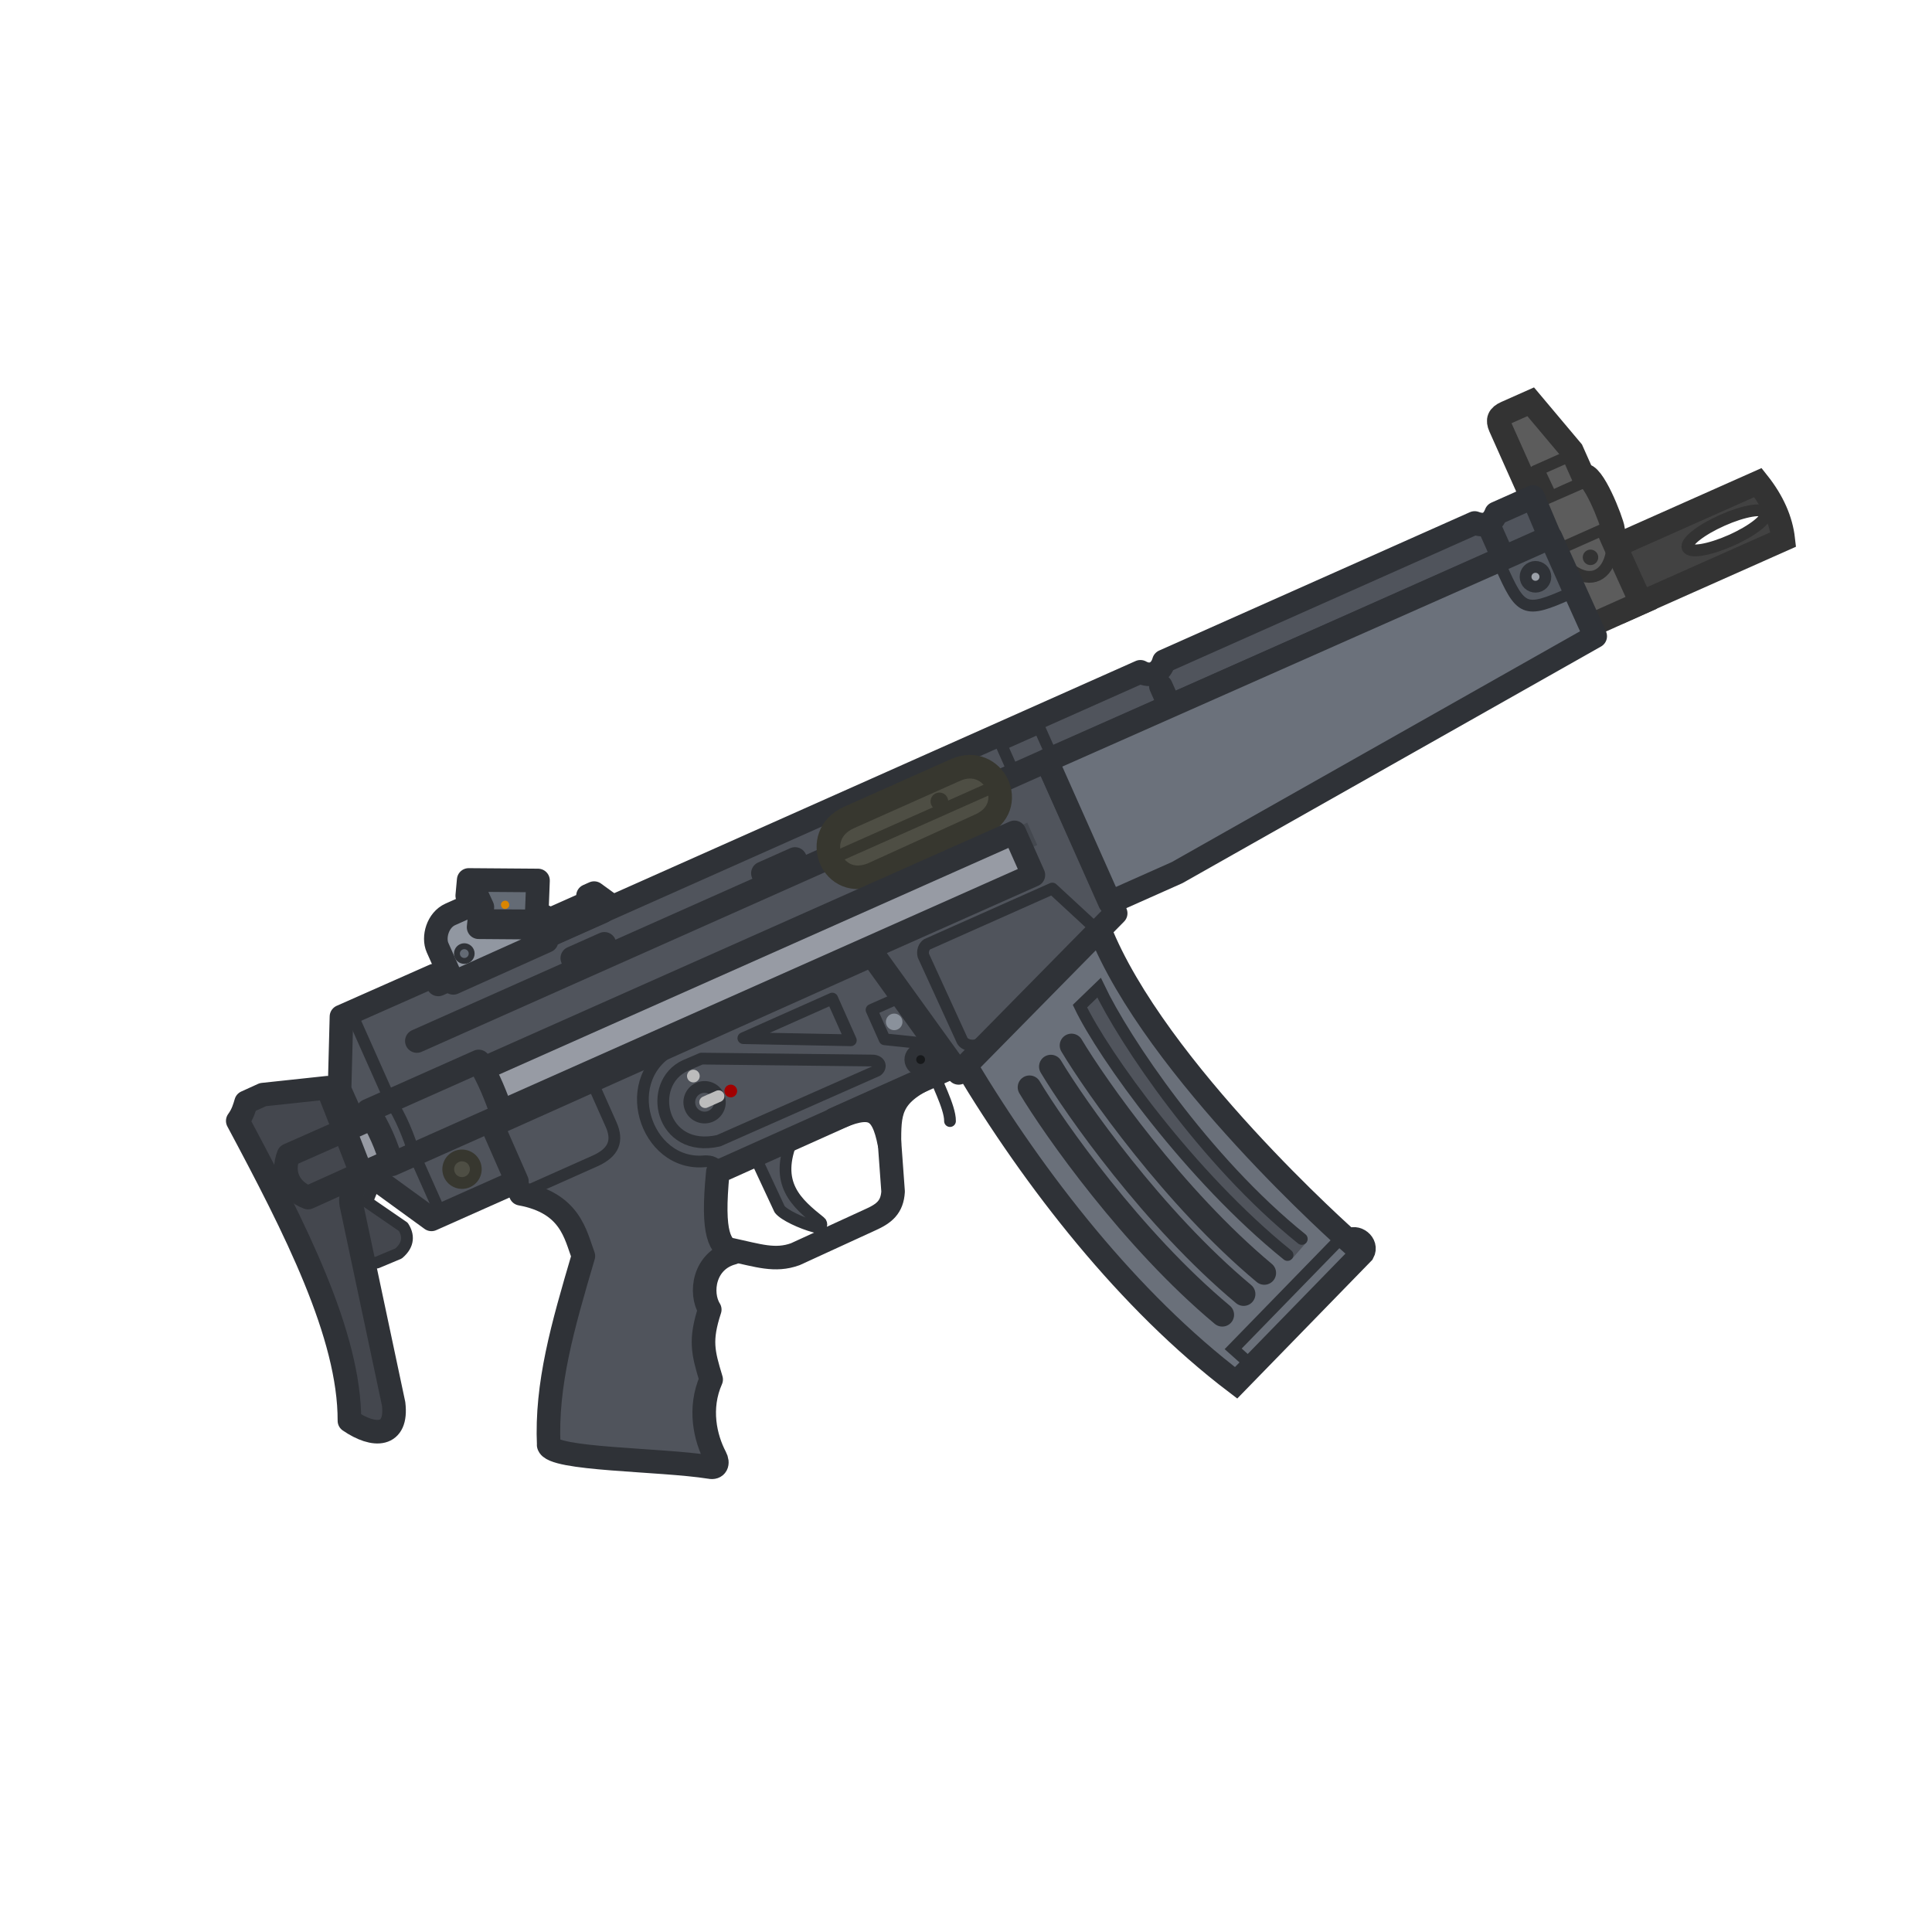 <?xml version="1.0" encoding="UTF-8" standalone="no"?>
<!-- Created with Inkscape (http://www.inkscape.org/) -->

<svg
   width="110"
   height="110"
   viewBox="0 0 29.104 29.104"
   version="1.1"
   id="svg1"
   xml:space="preserve"
   inkscape:version="1.3.2 (091e20e, 2023-11-25, custom)"
   sodipodi:docname="hk53.svg"
   xmlns:inkscape="http://www.inkscape.org/namespaces/inkscape"
   xmlns:sodipodi="http://sodipodi.sourceforge.net/DTD/sodipodi-0.dtd"
   xmlns="http://www.w3.org/2000/svg"
   xmlns:svg="http://www.w3.org/2000/svg"><sodipodi:namedview
     id="namedview1"
     pagecolor="#5d5d5d"
     bordercolor="#000000"
     borderopacity="0.25"
     inkscape:showpageshadow="2"
     inkscape:pageopacity="0.0"
     inkscape:pagecheckerboard="0"
     inkscape:deskcolor="#232323"
     inkscape:document-units="px"
     inkscape:zoom="4.8166668"
     inkscape:cx="68.927334"
     inkscape:cy="72.145327"
     inkscape:window-width="1920"
     inkscape:window-height="1009"
     inkscape:window-x="-8"
     inkscape:window-y="-8"
     inkscape:window-maximized="1"
     inkscape:current-layer="layer4"
     showguides="false" /><defs
     id="defs1"><inkscape:path-effect
       effect="powerclip"
       id="path-effect33"
       is_visible="true"
       lpeversion="1"
       inverse="true"
       flatten="false"
       hide_clip="false"
       message="Use fill-rule evenodd on &lt;b&gt;fill and stroke&lt;/b&gt; dialog if no flatten result after convert clip to paths." /><clipPath
       clipPathUnits="userSpaceOnUse"
       id="clipPath32"><ellipse
         style="display:none;fill:#424242;fill-opacity:1;stroke:none;stroke-width:2.117;stroke-linecap:round;stroke-linejoin:round;stroke-miterlimit:29;stroke-dasharray:none;stroke-opacity:1;paint-order:normal"
         id="ellipse33"
         cx="157.611"
         cy="26.438"
         rx="3.262"
         ry="0.783"
         d="m 160.873,26.438 a 3.262,0.783 0 0 1 -3.262,0.783 3.262,0.783 0 0 1 -3.262,-0.783 3.262,0.783 0 0 1 3.262,-0.783 3.262,0.783 0 0 1 3.262,0.783 z" /><path
         id="lpe_path-effect33"
         style="fill:#424242;fill-opacity:1;stroke:none;stroke-width:2.117;stroke-linecap:round;stroke-linejoin:round;stroke-miterlimit:29;stroke-dasharray:none;stroke-opacity:1;paint-order:normal"
         class="powerclip"
         d="m 140.844,17.468 h 27.606 v 17.706 h -27.606 z m 20.029,8.97 a 3.262,0.783 0 0 0 -3.262,-0.783 3.262,0.783 0 0 0 -3.262,0.783 3.262,0.783 0 0 0 3.262,0.783 3.262,0.783 0 0 0 3.262,-0.783 z" /></clipPath></defs><g
     inkscape:groupmode="layer"
     id="layer2"
     inkscape:label="Layer 2 - Magazine"
     style="display:inline;opacity:1"
     inkscape:highlight-color="#f3eb35"
     transform="matrix(0.19,0,0,0.19,-2.147,-1.432)"><path
       style="display:inline;opacity:1;fill:#6a707a;fill-opacity:1;stroke:#2f3237;stroke-width:1.871;stroke-linecap:round;stroke-linejoin:miter;stroke-miterlimit:29;stroke-dasharray:none;stroke-opacity:1"
       d="m 87.816,91.937 c 5.513,9.2 12.948,18.748 21.488,25.236 l 10.051,-10.32 c 0.38,-0.684 -0.555,-1.408 -1.126,-0.942 0,0 -15.346,-13.551 -19.761,-24.72 z"
       id="path2"
       sodipodi:nodetypes="cccscc" /><path
       style="opacity:1;fill:#6a707a;fill-opacity:1;stroke:#2f3237;stroke-width:1.871;stroke-linecap:round;stroke-linejoin:round;stroke-miterlimit:100;stroke-dasharray:none;stroke-opacity:1"
       d="m 92.925,93.741 c 1.939,3.242 8.133,12.074 15.283,18.038"
       id="path3"
       sodipodi:nodetypes="cc" /><path
       style="display:inline;opacity:1;fill:#6a707a;fill-opacity:1;stroke:#2f3237;stroke-width:1.871;stroke-linecap:round;stroke-linejoin:round;stroke-miterlimit:100;stroke-dasharray:none;stroke-opacity:1"
       d="M 94.617,92.101 C 96.556,95.343 102.75,104.175 109.899,110.139"
       id="path3-4"
       sodipodi:nodetypes="cc" /><path
       style="display:inline;opacity:1;fill:#6a707a;fill-opacity:1;stroke:#2f3237;stroke-width:1.871;stroke-linecap:round;stroke-linejoin:round;stroke-miterlimit:100;stroke-dasharray:none;stroke-opacity:1"
       d="m 96.255,90.426 c 1.939,3.242 8.133,12.074 15.283,18.038"
       id="path3-4-5"
       sodipodi:nodetypes="cc" /><path
       style="fill:none;fill-opacity:1;stroke:#2f3237;stroke-width:0.935;stroke-linecap:round;stroke-linejoin:miter;stroke-miterlimit:29;stroke-dasharray:none;stroke-opacity:1"
       d="m 110.71,115.942 -1.638,-1.462 8.11,-8.332"
       id="path5"
       sodipodi:nodetypes="ccc" /><path
       style="display:inline;opacity:1;fill:#50545c;fill-opacity:1;stroke:none;stroke-width:0.935;stroke-linecap:round;stroke-linejoin:miter;stroke-miterlimit:29;stroke-dasharray:none;stroke-opacity:1;paint-order:normal"
       d="m 113.148,106.864 0.581,0.49 1.181,-1.351 -0.631,-0.413 z"
       id="path6"
       sodipodi:nodetypes="ccccc" /><path
       style="display:inline;opacity:1;fill:#50545c;fill-opacity:1;stroke:#2f3237;stroke-width:0.935;stroke-linecap:round;stroke-linejoin:miter;stroke-miterlimit:29;stroke-dasharray:none;stroke-opacity:1;paint-order:normal"
       d="M 113.38,107.038 C 105.658,100.81 98.782,91.19 96.924,87.309 l 1.516,-1.463 c 1.965,4.134 8.354,13.708 16.071,19.917"
       id="path4"
       sodipodi:nodetypes="cccc" /></g><g
     inkscape:groupmode="layer"
     id="layer3"
     inkscape:label="Layer 3 - Platform"
     style="display:inline;opacity:1"
     transform="translate(-11.314,-7.548)"><path
       style="display:inline;opacity:1;fill:#50545c;fill-opacity:1;stroke:#2f3237;stroke-width:0.177;stroke-linecap:round;stroke-linejoin:round;stroke-miterlimit:29;stroke-dasharray:none;stroke-opacity:1;paint-order:normal"
       d="m 22.68,24.954 0.378,0.81 c 0.067,0.088 0.33,0.21 0.527,0.263 0.125,0.038 0.11,-0.052 0.087,-0.069 -0.355,-0.285 -0.71,-0.576 -0.416,-1.262 z"
       id="path14"
       sodipodi:nodetypes="cccccc"
       inkscape:label="Trigger" /><path
       style="display:inline;opacity:1;fill:#50545c;fill-opacity:1;stroke:#2f3237;stroke-width:0.355;stroke-linecap:round;stroke-linejoin:round;stroke-miterlimit:29;stroke-dasharray:none;stroke-opacity:1;paint-order:normal"
       d="m 19.579,29.315 c 0.046,0.224 1.674,0.214 2.429,0.333 0.096,0.021 0.133,-0.054 0.082,-0.15 -0.153,-0.29 -0.255,-0.736 -0.063,-1.169 -0.124,-0.409 -0.172,-0.592 -0.021,-1.053 -0.157,-0.25 -0.089,-0.74 0.346,-0.854 -0.187,-0.104 -0.321,-0.246 -0.224,-1.22 l 2.317,-1.039 1.217,-0.544 -1.226,-1.702 -5.738,2.565 0.46,1.049 c 0.752,0.138 0.824,0.619 0.944,0.938 -0.313,1.062 -0.563,1.929 -0.522,2.85 z"
       id="path7"
       sodipodi:nodetypes="ccscccccccccccc"
       inkscape:label="Platform" /><g
       id="g9"
       inkscape:label="Hand Guard"
       transform="matrix(0.153,-0.068,0.068,0.153,11.33,22.246)"><path
         style="fill:none;fill-opacity:1;stroke:#2f3237;stroke-width:2.117;stroke-linecap:round;stroke-linejoin:round;stroke-miterlimit:29;stroke-dasharray:none;stroke-opacity:1;paint-order:normal"
         d="m 68.296,42.448 -2.842,7.894 c -0.648,1.251 -1.538,1.486 -2.887,1.489 l -7.443,0.09 c -1.938,-0.137 -3.107,-1.259 -5.097,-2.707"
         id="path8"
         sodipodi:nodetypes="ccccc" /><path
         style="display:inline;fill:none;fill-opacity:1;stroke:#2f3237;stroke-width:2.117;stroke-linecap:round;stroke-linejoin:round;stroke-miterlimit:29;stroke-dasharray:none;stroke-opacity:1;paint-order:normal"
         d="m 63.243,42.252 c 3.646,0 4.39,0.814 3.654,4.03 1.113,-2.469 1.697,-4.058 5.879,-4.058 z"
         id="path9"
         sodipodi:nodetypes="cccc" /></g><path
       style="fill:none;fill-opacity:1;stroke:#2f3237;stroke-width:0.177;stroke-linecap:round;stroke-linejoin:round;stroke-miterlimit:29;stroke-dasharray:none;stroke-opacity:1;paint-order:normal"
       d="m 21.512,23.317 c -0.927,0.429 -0.486,1.819 0.428,1.724 0.081,0.003 0.161,0.005 0.244,0.157"
       id="path11"
       sodipodi:nodetypes="ccc"
       inkscape:label="path11" /><g
       id="g39"
       transform="matrix(0.153,-0.068,0.068,0.153,11.393,22.261)"
       inkscape:label="Gun Safety"><circle
         style="fill:none;fill-opacity:1;stroke:#2f3237;stroke-width:1.058;stroke-linecap:round;stroke-linejoin:round;stroke-miterlimit:29;stroke-dasharray:none;stroke-opacity:1;paint-order:normal"
         id="path10"
         cx="52.911"
         cy="35.878"
         r="1.376"
         inkscape:label="Saftey Selector pt1" /><path
         style="fill:none;fill-opacity:1;stroke:#bcbcbc;stroke-width:1.058;stroke-linecap:round;stroke-linejoin:round;stroke-miterlimit:29;stroke-dasharray:none;stroke-opacity:1;paint-order:normal"
         d="M 54.277,35.891 H 52.961"
         id="path12"
         inkscape:label="Saftey Selector pt2" /><circle
         style="display:inline;fill:#a10000;fill-opacity:1;stroke:none;stroke-width:1.058;stroke-linecap:round;stroke-linejoin:round;stroke-miterlimit:29;stroke-dasharray:none;stroke-opacity:1;paint-order:normal"
         id="path14-5"
         cx="55.475"
         cy="35.91"
         r="0.572"
         inkscape:label="Auto" /><circle
         style="display:inline;fill:#bcbcbc;fill-opacity:1;stroke:none;stroke-width:1.058;stroke-linecap:round;stroke-linejoin:round;stroke-miterlimit:29;stroke-dasharray:none;stroke-opacity:1;paint-order:normal"
         id="path14-5-7"
         cx="52.946"
         cy="33.314"
         r="0.572"
         inkscape:label="Safe" /></g><path
       style="display:inline;opacity:1;fill:none;fill-opacity:1;stroke:#2f3237;stroke-width:0.177;stroke-linecap:round;stroke-linejoin:round;stroke-miterlimit:29;stroke-dasharray:none;stroke-opacity:1;paint-order:normal"
       d="m 24.131,23.219 -0.28,-0.628 -1.339,0.596 z"
       id="path19"
       sodipodi:nodetypes="cccc"
       inkscape:label="path19" /><path
       style="fill:#555a62;fill-opacity:1;stroke:#2f3237;stroke-width:0.177;stroke-linecap:round;stroke-linejoin:round;stroke-miterlimit:29;stroke-dasharray:none;stroke-opacity:1;paint-order:normal"
       d="m 25.625,24.436 c 0.005,-0.21 -0.237,-0.647 -0.218,-0.68"
       id="path20"
       sodipodi:nodetypes="cc"
       inkscape:label="Mag Release" /><circle
       style="display:inline;opacity:1;fill:#17191b;fill-opacity:1;stroke:#2f3237;stroke-width:0.177;stroke-linecap:round;stroke-linejoin:round;stroke-miterlimit:29;stroke-dasharray:none;stroke-opacity:1;paint-order:normal"
       id="path18"
       cx="13.443"
       cy="31.72"
       r="0.155"
       inkscape:label="Screw"
       transform="rotate(-24)" /><path
       style="fill:none;fill-opacity:1;stroke:#2f3237;stroke-width:0.177;stroke-linecap:round;stroke-linejoin:round;stroke-miterlimit:29;stroke-dasharray:none;stroke-opacity:1;paint-order:normal"
       d="m 19.216,25.51 1.059,-0.472 c 0.287,-0.128 0.353,-0.306 0.245,-0.549 l -0.303,-0.68"
       id="path36"
       sodipodi:nodetypes="cccc" /><path
       style="fill:none;fill-opacity:1;stroke:#2f3237;stroke-width:0.177;stroke-linecap:round;stroke-linejoin:round;stroke-miterlimit:29;stroke-dasharray:none;stroke-opacity:1;paint-order:normal"
       d="m 25.176,23.26 -0.536,-0.056 -0.197,-0.443 0.382,-0.17"
       id="path37" /><circle
       style="fill:#8a919b;fill-opacity:1;stroke:none;stroke-width:0.177;stroke-linecap:round;stroke-linejoin:round;stroke-miterlimit:29;stroke-dasharray:none;stroke-opacity:1;paint-order:normal"
       id="path38"
       cx="13.31"
       cy="31.039"
       r="0.125"
       transform="rotate(-24)" /><path
       style="opacity:1;fill:none;fill-opacity:1;stroke:#2f3237;stroke-width:0.177;stroke-linecap:round;stroke-linejoin:round;stroke-miterlimit:29;stroke-dasharray:none;stroke-opacity:1;paint-order:normal"
       d="m 21.636,23.6 c -0.589,0.273 -0.373,1.331 0.504,1.132 l 2.388,-1.056 c 0.076,-0.061 0.037,-0.149 -0.068,-0.152 l -2.579,-0.029 z"
       id="path39"
       sodipodi:nodetypes="cccccc" /></g><g
     inkscape:groupmode="layer"
     id="layer4"
     inkscape:label="Layer 4 - Body"
     style="display:inline;opacity:1"
     inkscape:highlight-color="#8a5ff1"
     transform="matrix(0.19,0,0,0.19,-2.122,-1.432)"><path
       id="rect31"
       style="display:inline;opacity:1;fill:#424242;fill-opacity:1;stroke:#333333;stroke-width:2.117;stroke-linecap:round;stroke-linejoin:miter;stroke-miterlimit:29;stroke-opacity:1"
       d="m 146.958,23.526 h 15.037 c 0.538,2.085 0.522,3.941 0,5.589 h -15.084 z"
       sodipodi:nodetypes="ccccc"
       clip-path="url(#clipPath32)"
       inkscape:path-effect="#path-effect33"
       inkscape:original-d="m 146.95814,23.5264 h 15.03725 c 0.53776,2.084523 0.52236,3.941272 0,5.589274 h -15.08402 z"
       inkscape:label="Muzzle"
       transform="matrix(0.807,-0.359,0.359,0.807,11.373,84.969)" /><g
       id="g30"
       style="display:inline;opacity:1"
       inkscape:label="Front Sights"
       transform="matrix(0.807,-0.359,0.359,0.807,11.373,84.969)"><path
         style="display:inline;opacity:1;fill:#5c5c5c;fill-opacity:1;stroke:#333333;stroke-width:2.117;stroke-linecap:round;stroke-linejoin:miter;stroke-miterlimit:29;stroke-dasharray:none;stroke-opacity:1;paint-order:normal"
         d="m 142.917,29.138 -0.018,-12.627 1.076,3.47e-4 -0.029,-1.456 -1.049,0.006 -0.008,-5.519 c 0,-0.665 0.276,-0.935 0.982,-0.935 h 2.432 l 1.59,5.519 v 2.432 c 0.932,0 0.723,4.721 0.512,5.533 l -0.415,0.103 -0.003,1.491 0.04,5.442 z"
         id="path26"
         sodipodi:nodetypes="ccccccccccccccc"
         inkscape:label="path26" /><path
         style="fill:#5c5c5c;fill-opacity:1;stroke:#333333;stroke-width:1.058;stroke-linecap:round;stroke-linejoin:round;stroke-miterlimit:29;stroke-dasharray:none;stroke-opacity:1;paint-order:normal"
         d="m 143.965,17.13 c 0.047,-0.012 3.8,0 3.8,0"
         id="path27" /><path
         style="fill:#5c5c5c;fill-opacity:1;stroke:#333333;stroke-width:1.058;stroke-linecap:round;stroke-linejoin:round;stroke-miterlimit:29;stroke-dasharray:none;stroke-opacity:1;paint-order:normal"
         d="m 144.152,14.464 h 3.952"
         id="path28" /><path
         style="fill:#5c5c5c;fill-opacity:1;stroke:#333333;stroke-width:1.058;stroke-linecap:round;stroke-linejoin:round;stroke-miterlimit:29;stroke-dasharray:none;stroke-opacity:1;paint-order:normal"
         d="m 143.661,21.726 h 4.478"
         id="path29" /><path
         style="display:inline;fill:none;fill-opacity:1;stroke:#333333;stroke-width:1.058;stroke-linecap:round;stroke-linejoin:round;stroke-miterlimit:29;stroke-dasharray:none;stroke-opacity:1;paint-order:normal"
         d="m 147.402,23.984 c -1.122,1.623 -2.776,1.777 -3.835,-0.008"
         id="path30"
         sodipodi:nodetypes="cc" /><circle
         style="display:inline;opacity:1;fill:#333333;fill-opacity:1;stroke:none;stroke-width:1.058;stroke-linecap:round;stroke-linejoin:round;stroke-miterlimit:29;stroke-dasharray:none;stroke-opacity:1;paint-order:normal"
         id="path31"
         cx="145.532"
         cy="23.548"
         r="0.695"
         inkscape:label="Screw" /></g><path
       style="display:inline;opacity:1;fill:#50545c;fill-opacity:1;stroke:#2f3237;stroke-width:1.871;stroke-linecap:round;stroke-linejoin:round;stroke-miterlimit:29;stroke-dasharray:none;stroke-opacity:1;paint-order:normal"
       d="m 132.713,46.943 -2.92,1.3 c -0.307,0.799 -0.88,1.076 -1.705,0.759 L 103.449,59.972 c -0.245,0.892 -1.028,1.305 -1.863,0.829 l -42.237,18.805 -13.433,5.981 -0.313,-0.706 -7.361,3.258 -0.152,5.791 3.283,7.374 4.005,2.91 6.772,-3.015 -1.955,-4.453 30.211,-13.536 6.767,9.391 12.451,-12.652 -5.441,-12.077 39.873,-17.753 z"
       id="path33"
       inkscape:label="Body"
       sodipodi:nodetypes="cccccccccccccccccccc" /><path
       style="display:inline;opacity:1;fill:#6b717b;fill-opacity:1;stroke:#2f3237;stroke-width:1.871;stroke-linecap:round;stroke-linejoin:round;stroke-miterlimit:29;stroke-dasharray:none;stroke-opacity:1;paint-order:normal"
       d="m 94.158,67.84 5.011,11.254 5.325,-2.371 33.151,-18.742 -3.535,-7.838 z"
       id="path15"
       sodipodi:nodetypes="cccccc"
       inkscape:label="Front Grip" /><circle
       style="display:inline;opacity:1;fill:#4e4e44;fill-opacity:1;stroke:#37372f;stroke-width:0.935;stroke-linecap:round;stroke-linejoin:round;stroke-miterlimit:29;stroke-dasharray:none;stroke-opacity:1"
       id="path45"
       cx="2.896"
       cy="111.014"
       r="1.092"
       inkscape:label="Screw"
       transform="rotate(-24)" /><path
       style="fill:#555a62;fill-opacity:1;stroke:#2f3237;stroke-width:0.935;stroke-linecap:round;stroke-linejoin:round;stroke-miterlimit:29;stroke-dasharray:none;stroke-opacity:1;paint-order:normal"
       d="m 130.152,52.411 c 1.594,3.581 1.863,3.789 5.452,2.191 l -1.717,-3.862 z"
       id="path17"
       sodipodi:nodetypes="cccc"
       inkscape:label="Indent" /><circle
       style="display:inline;opacity:1;fill:#9ca1a9;fill-opacity:1;stroke:#2f3237;stroke-width:0.935;stroke-linecap:round;stroke-linejoin:round;stroke-miterlimit:29;stroke-dasharray:none;stroke-opacity:1;paint-order:normal"
       id="path16"
       cx="99.752"
       cy="102.722"
       r="0.785"
       inkscape:label="Screw"
       transform="rotate(-24)" /><path
       style="display:inline;opacity:1;fill:#50545c;fill-opacity:1;stroke:#2f3237;stroke-width:1.871;stroke-linecap:round;stroke-linejoin:round;stroke-miterlimit:29;stroke-dasharray:none;stroke-opacity:1;paint-order:normal"
       d="M 94.418,67.724 44.22,90.074"
       id="path34"
       inkscape:label="Indent" /><g
       id="g25"
       inkscape:label="Bolt"
       transform="matrix(0.807,-0.359,0.359,0.807,11.087,84.327)"
       style="stroke-width:1;stroke-dasharray:none"><path
         id="rect24"
         style="display:inline;opacity:1;fill:#4e4e44;fill-opacity:1;stroke:#37372f;stroke-width:2.117;stroke-linecap:round;stroke-linejoin:round;stroke-miterlimit:29;stroke-dasharray:none;stroke-opacity:1"
         d="m 75.21,18.627 10.477,-0.012 c 3.771,0 3.975,5.426 0,5.426 l -10.477,0.094 c -4.092,0 -3.88,-5.507 0,-5.507 z"
         sodipodi:nodetypes="cccccc"
         inkscape:label="rect24" /><path
         style="fill:#44474e;fill-opacity:1;stroke:#37372f;stroke-width:1.058;stroke-linecap:round;stroke-linejoin:round;stroke-miterlimit:29;stroke-dasharray:none;stroke-opacity:1;paint-order:normal"
         d="M 72.244,21.383 H 88.493"
         id="path24"
         sodipodi:nodetypes="cc"
         inkscape:label="path24" /><circle
         style="fill:#37372f;fill-opacity:1;stroke:none;stroke-width:1;stroke-linecap:round;stroke-linejoin:round;stroke-miterlimit:29;stroke-dasharray:none;stroke-opacity:1;paint-order:normal"
         id="path25"
         cx="83.228"
         cy="20.604"
         r="0.794" /></g><ellipse
       style="fill:none;fill-opacity:1;stroke:#333333;stroke-width:0.935;stroke-linecap:round;stroke-linejoin:round;stroke-miterlimit:29;stroke-dasharray:none;stroke-opacity:1;paint-order:normal"
       id="ellipse32"
       cx="115.099"
       cy="105.523"
       rx="3.39"
       ry="0.868"
       transform="rotate(-24)" /><path
       style="fill:#50545c;fill-opacity:1;stroke:#2f3237;stroke-width:1.871;stroke-linecap:round;stroke-linejoin:round;stroke-miterlimit:29;stroke-dasharray:none;stroke-opacity:1;paint-order:normal"
       d="M 130.335,51.722 129.422,49.671"
       id="path35"
       sodipodi:nodetypes="cc" /><rect
       style="fill:#50545c;fill-opacity:1;stroke:#2f3237;stroke-width:1.871;stroke-linecap:round;stroke-linejoin:round;stroke-miterlimit:29;stroke-dasharray:none;stroke-opacity:1;paint-order:normal"
       id="rect35"
       width="2.787"
       height="0.31"
       x="17.69"
       y="99.282"
       transform="rotate(-24)" /><rect
       style="fill:#50545c;fill-opacity:1;stroke:#2f3237;stroke-width:1.871;stroke-linecap:round;stroke-linejoin:round;stroke-miterlimit:29;stroke-dasharray:none;stroke-opacity:1;paint-order:normal"
       id="rect36"
       width="2.787"
       height="0.31"
       x="34.234"
       y="99.282"
       transform="rotate(-24)" /><path
       style="fill:none;stroke:#2f3237;stroke-width:0.935;stroke-linecap:round;stroke-linejoin:round;stroke-miterlimit:29"
       d="m 98.11,81.229 -3.507,-3.242 -9.938,4.425 c -0.244,0.165 -0.382,0.544 -0.285,0.896 l 3.084,6.737 c 0.203,0.376 0.938,0.532 1.334,0.238"
       id="path13"
       sodipodi:nodetypes="cccccc" /><rect
       style="display:inline;opacity:1;fill:#44484f;fill-opacity:1;stroke:none;stroke-width:1.871;stroke-linecap:round;stroke-linejoin:round;stroke-miterlimit:29;stroke-dasharray:none"
       id="rect33"
       width="47.19"
       height="1.942"
       x="7.824"
       y="104.144"
       transform="rotate(-24)" /><path
       style="display:inline;opacity:1;fill:#44474e;fill-opacity:1;stroke:#2f3237;stroke-width:0.935;stroke-linecap:round;stroke-linejoin:round;stroke-miterlimit:29;stroke-dasharray:none;stroke-opacity:1;paint-order:normal"
       d="m 37.614,103.468 c 1.019,-0.53 1.439,0.012 1.529,0.536 l 0.219,2.985 c 0.406,0.4 0.818,0.792 1.692,0.649 l 1.716,-0.719 c 0.847,-0.721 0.783,-1.478 0.372,-2.112 l -2.877,-1.977 0.528,-1.314 -3.089,-6.331 -3.032,1.363 c 0.112,2.855 1.082,4.433 2.064,4.925 l 0.655,2.378 -1.08,0.146 0.561,0.933 c 0.861,0.078 0.722,-0.962 0.742,-1.463 z"
       id="path22"
       sodipodi:nodetypes="cccccccccccccccc" /><g
       id="g24"
       inkscape:label="Stock"
       style="display:inline;opacity:1"
       transform="matrix(0.807,-0.359,0.359,0.807,11.912,84.729)"><path
         style="fill:#44474e;fill-opacity:1;stroke:#2f3237;stroke-width:2.117;stroke-linecap:round;stroke-linejoin:round;stroke-miterlimit:29;stroke-dasharray:none;stroke-opacity:1;paint-order:normal"
         d="m 14.719,19.19 c -0.298,0.348 -0.692,0.839 -1.362,1.222 0.79,10.909 1.371,21.631 -1.782,28.668 1.409,2.294 3.357,3.092 4.241,0.227 l 3.762,-17.69 c 0.164,-1.123 1.094,-1.671 1.984,-2.249 l 0.369,-8.401 -5.552,-1.79 z"
         id="path21"
         sodipodi:nodetypes="ccccccccc"
         inkscape:label="Stock" /><g
         id="g23"
         style="display:inline"
         inkscape:label="Extendor"><path
           id="rect22"
           style="display:inline;opacity:1;fill:#979ba4;fill-opacity:1;stroke:#2f3237;stroke-width:2.117;stroke-linecap:round;stroke-linejoin:round;stroke-miterlimit:29;stroke-dasharray:none"
           d="m 21.516,25.085 h 66.066 v 4.189 H 21.423 Z"
           sodipodi:nodetypes="ccccc"
           inkscape:label="Extention" /><path
           style="display:inline;opacity:1;fill:#44474e;fill-opacity:1;stroke:#2f3237;stroke-width:2.117;stroke-linecap:round;stroke-linejoin:round;stroke-miterlimit:29;stroke-dasharray:none;stroke-opacity:1;paint-order:normal"
           d="m 21.779,25.081 -0.204,4.16 -5.25,0.027 C 15.019,27.961 15.049,26.291 16.271,25.069 Z"
           id="path23"
           sodipodi:nodetypes="ccccc"
           inkscape:label="Extention cap" /></g></g><path
       id="rect32"
       style="fill:#50545c;fill-opacity:1;stroke:#2f3237;stroke-width:1.871;stroke-linecap:round;stroke-linejoin:round;stroke-miterlimit:29;stroke-dasharray:none"
       d="m 40.339,95.603 8.78,-3.909 c 0.811,1.336 1.38,2.78 1.892,4.249 l -8.78,3.909 c -0.4,-1.519 -1.038,-2.932 -1.892,-4.248 z"
       sodipodi:nodetypes="ccccc" /><path
       style="display:inline;opacity:1;fill:none;stroke:#2f3237;stroke-width:0.935;stroke-linecap:round;stroke-linejoin:round;stroke-miterlimit:29"
       d="m 46.074,103.692 -2.038,-4.577 c -0.472,-1.525 -1.06,-2.997 -1.934,-4.343 l -2.77,-6.221"
       id="path32"
       sodipodi:nodetypes="cccc" /><path
       style="opacity:1;fill:#9197a1;fill-opacity:1;stroke:#2f3237;stroke-width:1.871;stroke-linecap:round;stroke-linejoin:round;stroke-miterlimit:29;stroke-dasharray:none;stroke-opacity:1"
       d="m 47.104,85.463 -1.243,-2.791 c -0.368,-0.826 0.01,-2.193 1.013,-2.64 l 2.015,-0.897 0.346,0.776 -0.12,1.141 3.364,0.026 1.913,-0.852 0.147,0.329 3.45,-1.536 -0.202,-0.455 0.486,-0.216 1.137,0.826 -0.463,0.637 -4.284,1.907 -0.162,0.421 z"
       id="path40"
       sodipodi:nodetypes="ccccccccccccccccc" /><circle
       style="opacity:1;fill:#646b75;fill-opacity:1;stroke:#2f3237;stroke-width:0.468;stroke-linecap:round;stroke-linejoin:round;stroke-miterlimit:29;stroke-dasharray:none;stroke-opacity:1"
       id="path41"
       cx="10.016"
       cy="95.469"
       r="0.584"
       inkscape:label="Screw"
       transform="rotate(-24)" /><path
       style="opacity:1;fill:#646b75;fill-opacity:1;stroke:#2f3237;stroke-width:1.871;stroke-linecap:round;stroke-linejoin:round;stroke-miterlimit:29;stroke-dasharray:none;stroke-opacity:1"
       d="m 49.291,80.562 0.122,-1.105 -0.544,-1.18 -0.654,0.278 0.114,-1.251 5.495,0.042 -0.123,3.239 z"
       id="path42"
       sodipodi:nodetypes="cccccccc"
       inkscape:label="Rear Sight" /><circle
       style="fill:#d98500;fill-opacity:1;stroke:none;stroke-width:0.468;stroke-linecap:round;stroke-linejoin:round;stroke-miterlimit:29;stroke-dasharray:none;stroke-opacity:1"
       id="path43"
       cx="14.545"
       cy="93.254"
       r="0.325"
       inkscape:label="Sight Number"
       transform="rotate(-24)" /><path
       style="fill:none;fill-opacity:1;stroke:#2f3237;stroke-width:1.871;stroke-linecap:round;stroke-linejoin:round;stroke-miterlimit:29;stroke-dasharray:none;stroke-opacity:1"
       d="m 103.879,63.446 -0.671,-1.508"
       id="path44"
       sodipodi:nodetypes="cc" /><rect
       style="fill:none;fill-opacity:1;stroke:#2f3237;stroke-width:0.935;stroke-linecap:round;stroke-linejoin:round;stroke-miterlimit:29;stroke-dasharray:none;stroke-opacity:1"
       id="rect44"
       width="3.301"
       height="2.616"
       x="55.645"
       y="97.666"
       transform="rotate(-24)" /></g></svg>
